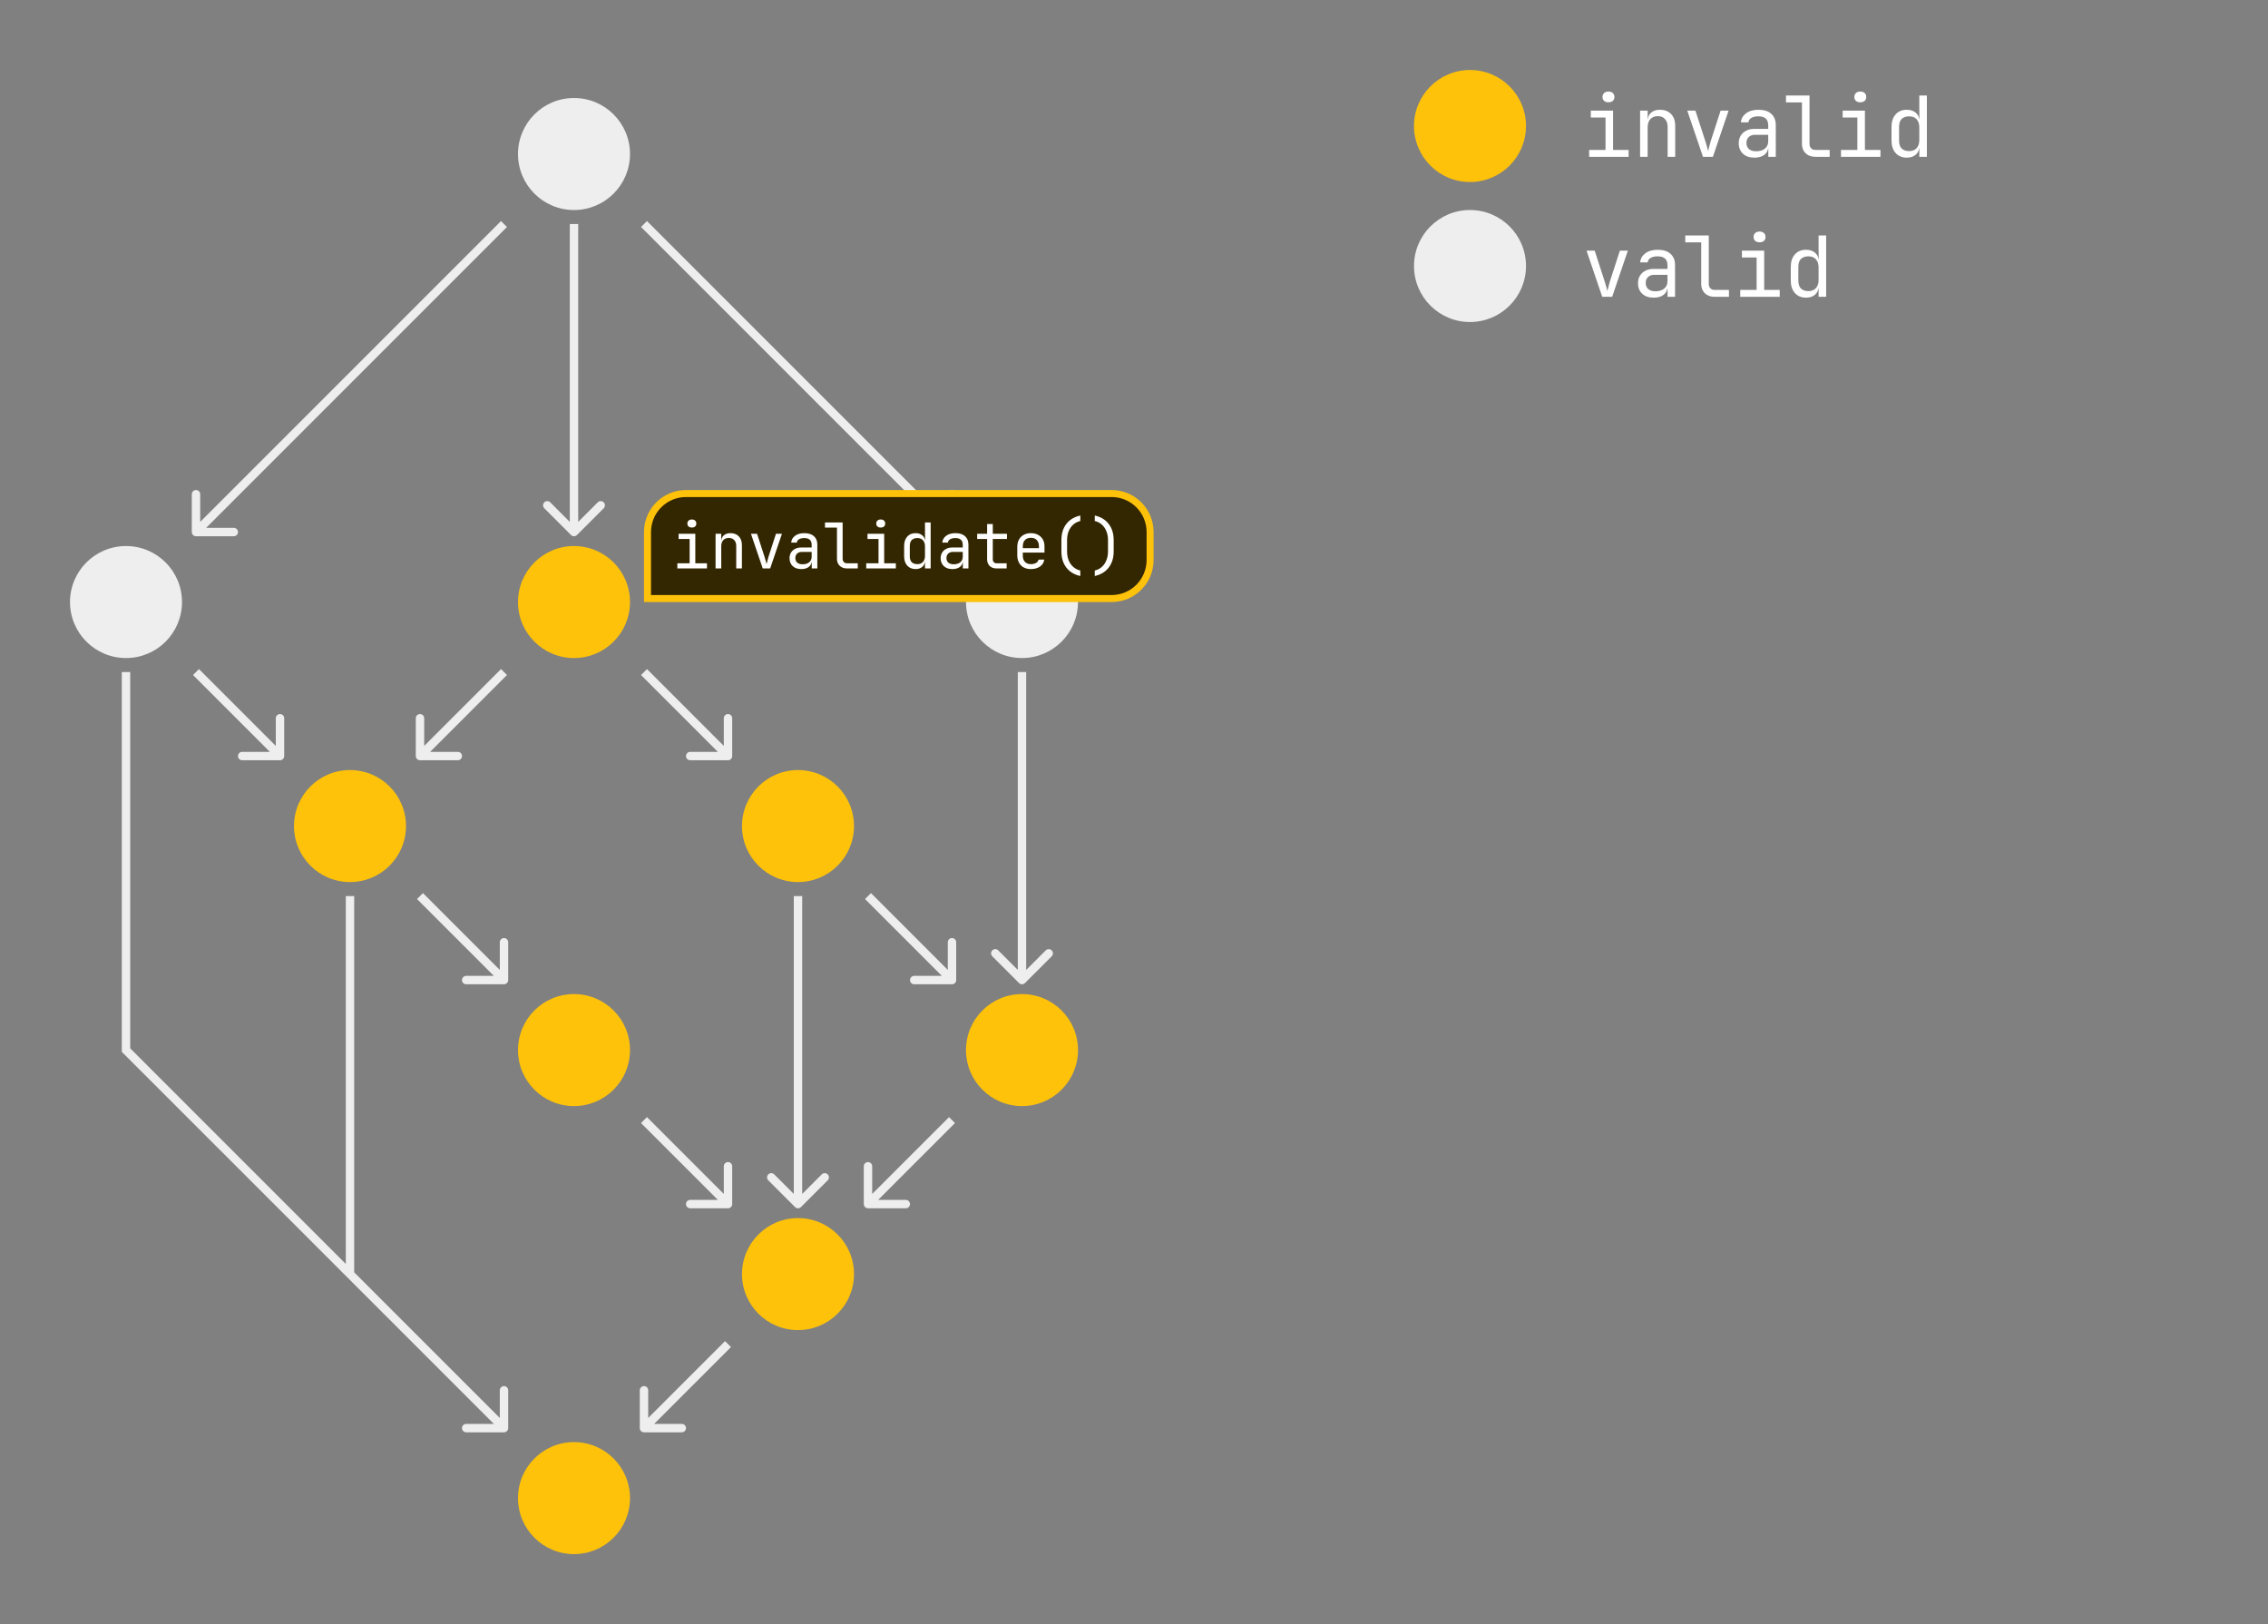 <svg width="810" height="580" viewBox="0 0 810 580" fill="none" xmlns="http://www.w3.org/2000/svg">
<rect x="0" y="0" width="810" height="580" fill="#808080" stroke="none"/>
<circle cx="205" cy="535" r="20" fill="#FFC20A"/>
<circle cx="285" cy="455" r="20" fill="#FFC20A"/>
<circle cx="365" cy="375" r="20" fill="#FFC20A"/>
<circle cx="285" cy="295" r="20" fill="#FFC20A"/>
<circle cx="205" cy="215" r="20" fill="#FFC20A"/>
<circle cx="365" cy="215" r="20" fill="#EEEEEE"/>
<circle cx="205" cy="375" r="20" fill="#FFC20A"/>
<circle cx="125" cy="295" r="20" fill="#FFC20A"/>
<circle cx="45" cy="215" r="20" fill="#EEEEEE"/>
<circle cx="205" cy="55" r="20" fill="#EEEEEE"/>
<path d="M228.5 510C228.5 510.828 229.172 511.5 230 511.5L243.5 511.5C244.328 511.5 245 510.828 245 510C245 509.172 244.328 508.5 243.5 508.5L231.5 508.5L231.5 496.5C231.5 495.672 230.828 495 230 495C229.172 495 228.5 495.672 228.5 496.5L228.5 510ZM231.061 511.061L261.061 481.061L258.939 478.939L228.939 508.939L231.061 511.061Z" fill="#EEEEEE"/>
<path d="M308.5 430C308.5 430.828 309.172 431.5 310 431.5L323.5 431.5C324.328 431.5 325 430.828 325 430C325 429.172 324.328 428.5 323.5 428.5L311.5 428.5L311.5 416.5C311.5 415.672 310.828 415 310 415C309.172 415 308.5 415.672 308.5 416.5L308.5 430ZM311.061 431.061L341.061 401.061L338.939 398.939L308.939 428.939L311.061 431.061Z" fill="#EEEEEE"/>
<path d="M261.5 430C261.5 430.828 260.828 431.5 260 431.5L246.5 431.5C245.672 431.5 245 430.828 245 430C245 429.172 245.672 428.5 246.5 428.5L258.5 428.5L258.5 416.5C258.5 415.672 259.172 415 260 415C260.828 415 261.5 415.672 261.5 416.5L261.5 430ZM258.939 431.061L228.939 401.061L231.061 398.939L261.061 428.939L258.939 431.061Z" fill="#EEEEEE"/>
<path d="M181.5 350C181.5 350.828 180.828 351.5 180 351.5L166.5 351.5C165.672 351.5 165 350.828 165 350C165 349.172 165.672 348.5 166.5 348.5L178.5 348.5L178.5 336.5C178.5 335.672 179.172 335 180 335C180.828 335 181.5 335.672 181.5 336.5L181.5 350ZM178.939 351.061L148.939 321.061L151.061 318.939L181.061 348.939L178.939 351.061Z" fill="#EEEEEE"/>
<path d="M341.5 350C341.5 350.828 340.828 351.5 340 351.5L326.5 351.5C325.672 351.5 325 350.828 325 350C325 349.172 325.672 348.5 326.5 348.5L338.5 348.5L338.5 336.5C338.5 335.672 339.172 335 340 335C340.828 335 341.5 335.672 341.5 336.5L341.5 350ZM338.939 351.061L308.939 321.061L311.061 318.939L341.061 348.939L338.939 351.061Z" fill="#EEEEEE"/>
<path d="M101.5 270C101.5 270.828 100.828 271.5 100 271.5L86.5 271.5C85.672 271.5 85 270.828 85 270C85 269.172 85.672 268.5 86.5 268.5L98.5 268.5L98.5 256.5C98.5 255.672 99.172 255 100 255C100.828 255 101.5 255.672 101.5 256.5L101.5 270ZM98.939 271.061L68.939 241.061L71.061 238.939L101.061 268.939L98.939 271.061Z" fill="#EEEEEE"/>
<path d="M261.5 270C261.5 270.828 260.828 271.5 260 271.5L246.5 271.5C245.672 271.5 245 270.828 245 270C245 269.172 245.672 268.5 246.5 268.5L258.5 268.5L258.5 256.5C258.5 255.672 259.172 255 260 255C260.828 255 261.5 255.672 261.5 256.5L261.5 270ZM258.939 271.061L228.939 241.061L231.061 238.939L261.061 268.939L258.939 271.061Z" fill="#EEEEEE"/>
<path d="M148.5 270C148.5 270.828 149.172 271.5 150 271.5L163.5 271.5C164.328 271.5 165 270.828 165 270C165 269.172 164.328 268.5 163.5 268.5L151.5 268.5L151.5 256.5C151.5 255.672 150.828 255 150 255C149.172 255 148.5 255.672 148.5 256.5L148.5 270ZM151.061 271.061L181.061 241.061L178.939 238.939L148.939 268.939L151.061 271.061Z" fill="#EEEEEE"/>
<path d="M341.5 190C341.5 190.828 340.828 191.5 340 191.5L326.5 191.5C325.672 191.5 325 190.828 325 190C325 189.172 325.672 188.5 326.5 188.5L338.5 188.5L338.5 176.5C338.5 175.672 339.172 175 340 175C340.828 175 341.5 175.672 341.5 176.5L341.5 190ZM338.939 191.061L228.939 81.061L231.061 78.939L341.061 188.939L338.939 191.061Z" fill="#EEEEEE"/>
<path d="M45 375L43.939 376.061L43.5 375.621L43.5 375L45 375ZM181.5 510C181.5 510.828 180.828 511.5 180 511.5L166.5 511.5C165.672 511.5 165 510.828 165 510C165 509.172 165.672 508.5 166.5 508.5L178.5 508.5L178.5 496.5C178.5 495.672 179.172 495 180 495C180.828 495 181.5 495.672 181.5 496.5L181.5 510ZM43.5 375L43.5 240L46.5 240L46.5 375L43.5 375ZM178.939 511.061L123.939 456.061L126.061 453.939L181.061 508.939L178.939 511.061ZM123.939 456.061L43.939 376.061L46.061 373.939L126.061 453.939L123.939 456.061ZM123.5 455L123.5 320L126.5 320L126.5 455L123.5 455Z" fill="#EEEEEE"/>
<path d="M68.5 190C68.5 190.828 69.172 191.5 70 191.5L83.5 191.5C84.328 191.5 85 190.828 85 190C85 189.172 84.328 188.5 83.5 188.5L71.5 188.5L71.5 176.5C71.5 175.672 70.828 175 70 175C69.172 175 68.5 175.672 68.5 176.5L68.5 190ZM71.061 191.061L181.061 81.061L178.939 78.939L68.939 188.939L71.061 191.061Z" fill="#EEEEEE"/>
<path d="M283.939 431.061C284.525 431.646 285.475 431.646 286.061 431.061L295.607 421.515C296.192 420.929 296.192 419.979 295.607 419.393C295.021 418.808 294.071 418.808 293.485 419.393L285 427.879L276.515 419.393C275.929 418.808 274.979 418.808 274.393 419.393C273.808 419.979 273.808 420.929 274.393 421.515L283.939 431.061ZM286.5 430L286.5 320L283.5 320L283.5 430L286.5 430Z" fill="#EEEEEE"/>
<path d="M363.939 351.061C364.525 351.646 365.475 351.646 366.061 351.061L375.607 341.515C376.192 340.929 376.192 339.979 375.607 339.393C375.021 338.808 374.071 338.808 373.485 339.393L365 347.879L356.515 339.393C355.929 338.808 354.979 338.808 354.393 339.393C353.808 339.979 353.808 340.929 354.393 341.515L363.939 351.061ZM366.5 350L366.5 240L363.5 240L363.5 350L366.5 350Z" fill="#EEEEEE"/>
<path d="M203.939 191.061C204.525 191.646 205.475 191.646 206.061 191.061L215.607 181.515C216.192 180.929 216.192 179.979 215.607 179.393C215.021 178.808 214.071 178.808 213.485 179.393L205 187.879L196.515 179.393C195.929 178.808 194.979 178.808 194.393 179.393C193.808 179.979 193.808 180.929 194.393 181.515L203.939 191.061ZM206.5 190L206.5 80L203.5 80L203.5 190L206.5 190Z" fill="#EEEEEE"/>
<circle cx="525" cy="45" r="20" fill="#FFC20A"/>
<path d="M567.55 56V53.54H573.4V41.96H568.15V39.5H576.1V53.54H581.65V56H567.55ZM574.45 36.53C573.79 36.53 573.27 36.36 572.89 36.02C572.51 35.68 572.32 35.22 572.32 34.64C572.32 34.04 572.51 33.57 572.89 33.23C573.27 32.87 573.79 32.69 574.45 32.69C575.11 32.69 575.63 32.87 576.01 33.23C576.39 33.57 576.58 34.04 576.58 34.64C576.58 35.22 576.39 35.68 576.01 36.02C575.63 36.36 575.11 36.53 574.45 36.53ZM585.748 56V39.5H588.448V42.65H589.018L588.448 43.28C588.448 41.98 588.838 40.98 589.618 40.28C590.398 39.56 591.478 39.2 592.858 39.2C594.518 39.2 595.838 39.71 596.818 40.73C597.798 41.75 598.288 43.14 598.288 44.9V56H595.588V45.38C595.588 44.12 595.268 43.16 594.628 42.5C594.008 41.82 593.158 41.48 592.078 41.48C590.958 41.48 590.068 41.83 589.408 42.53C588.768 43.23 588.448 44.22 588.448 45.5V56H585.748ZM608.207 56L602.597 39.5H605.507L609.107 50.6C609.327 51.26 609.517 51.9 609.677 52.52C609.837 53.12 609.957 53.59 610.037 53.93C610.137 53.59 610.257 53.12 610.397 52.52C610.537 51.9 610.707 51.26 610.907 50.6L614.507 39.5H617.357L611.747 56H608.207ZM626.525 56.3C624.825 56.3 623.475 55.83 622.475 54.89C621.475 53.93 620.975 52.68 620.975 51.14C620.975 50.12 621.205 49.23 621.665 48.47C622.125 47.71 622.765 47.12 623.585 46.7C624.405 46.26 625.345 46.04 626.405 46.04H631.505V44.75C631.505 43.67 631.215 42.87 630.635 42.35C630.055 41.81 629.175 41.54 627.995 41.54C626.955 41.54 626.115 41.73 625.475 42.11C624.835 42.49 624.495 43.02 624.455 43.7H621.755C621.855 42.4 622.455 41.33 623.555 40.49C624.675 39.63 626.155 39.2 627.995 39.2C629.995 39.2 631.525 39.68 632.585 40.64C633.665 41.6 634.205 42.94 634.205 44.66V56H631.535V53H631.085L631.505 52.4C631.505 53.2 631.305 53.89 630.905 54.47C630.505 55.05 629.935 55.5 629.195 55.82C628.455 56.14 627.565 56.3 626.525 56.3ZM627.185 54.02C628.505 54.02 629.555 53.7 630.335 53.06C631.115 52.42 631.505 51.55 631.505 50.45V48.14H626.705C625.825 48.14 625.105 48.41 624.545 48.95C624.005 49.47 623.735 50.17 623.735 51.05C623.735 51.97 624.035 52.7 624.635 53.24C625.255 53.76 626.105 54.02 627.185 54.02ZM648.353 56C647.393 56 646.553 55.81 645.833 55.43C645.113 55.05 644.553 54.51 644.153 53.81C643.753 53.11 643.553 52.29 643.553 51.35V36.56H637.853V34.1H646.253V51.35C646.253 52.03 646.443 52.57 646.823 52.97C647.203 53.35 647.713 53.54 648.353 53.54H653.453V56H648.353ZM657.491 56V53.54H663.341V41.96H658.091V39.5H666.041V53.54H671.591V56H657.491ZM664.391 36.53C663.731 36.53 663.211 36.36 662.831 36.02C662.451 35.68 662.261 35.22 662.261 34.64C662.261 34.04 662.451 33.57 662.831 33.23C663.211 32.87 663.731 32.69 664.391 32.69C665.051 32.69 665.571 32.87 665.951 33.23C666.331 33.57 666.521 34.04 666.521 34.64C666.521 35.22 666.331 35.68 665.951 36.02C665.571 36.36 665.051 36.53 664.391 36.53ZM680.97 56.3C679.33 56.3 678.01 55.75 677.01 54.65C676.03 53.55 675.54 52.06 675.54 50.18V45.35C675.54 43.45 676.03 41.95 677.01 40.85C677.99 39.75 679.31 39.2 680.97 39.2C682.33 39.2 683.43 39.57 684.27 40.31C685.11 41.05 685.53 42.04 685.53 43.28L684.93 42.65H685.53L685.47 38.9V34.1H688.17V56H685.47V52.85H684.93L685.47 52.22C685.47 53.48 685.06 54.48 684.24 55.22C683.42 55.94 682.33 56.3 680.97 56.3ZM681.87 53.96C682.99 53.96 683.87 53.61 684.51 52.91C685.15 52.21 685.47 51.24 685.47 50V45.5C685.47 44.26 685.15 43.29 684.51 42.59C683.87 41.89 682.99 41.54 681.87 41.54C680.73 41.54 679.84 41.84 679.2 42.44C678.56 43.02 678.24 43.99 678.24 45.35V50.15C678.24 51.49 678.56 52.46 679.2 53.06C679.84 53.66 680.73 53.96 681.87 53.96Z" fill="white"/>
<circle cx="525" cy="95" r="20" fill="#EEEEEE"/>
<path d="M572.23 106L566.62 89.5H569.53L573.13 100.6C573.35 101.26 573.54 101.9 573.7 102.52C573.86 103.12 573.98 103.59 574.06 103.93C574.16 103.59 574.28 103.12 574.42 102.52C574.56 101.9 574.73 101.26 574.93 100.6L578.53 89.5H581.38L575.77 106H572.23ZM590.548 106.3C588.848 106.3 587.498 105.83 586.498 104.89C585.498 103.93 584.998 102.68 584.998 101.14C584.998 100.12 585.228 99.23 585.688 98.47C586.148 97.71 586.788 97.12 587.608 96.7C588.428 96.26 589.368 96.04 590.428 96.04H595.528V94.75C595.528 93.67 595.238 92.87 594.658 92.35C594.078 91.81 593.198 91.54 592.018 91.54C590.978 91.54 590.138 91.73 589.498 92.11C588.858 92.49 588.518 93.02 588.478 93.7H585.778C585.878 92.4 586.478 91.33 587.578 90.49C588.698 89.63 590.178 89.2 592.018 89.2C594.018 89.2 595.548 89.68 596.608 90.64C597.688 91.6 598.228 92.94 598.228 94.66V106H595.558V103H595.108L595.528 102.4C595.528 103.2 595.328 103.89 594.928 104.47C594.528 105.05 593.958 105.5 593.218 105.82C592.478 106.14 591.588 106.3 590.548 106.3ZM591.208 104.02C592.528 104.02 593.578 103.7 594.358 103.06C595.138 102.42 595.528 101.55 595.528 100.45V98.14H590.728C589.848 98.14 589.128 98.41 588.568 98.95C588.028 99.47 587.758 100.17 587.758 101.05C587.758 101.97 588.058 102.7 588.658 103.24C589.278 103.76 590.128 104.02 591.208 104.02ZM612.377 106C611.417 106 610.577 105.81 609.857 105.43C609.137 105.05 608.577 104.51 608.177 103.81C607.777 103.11 607.577 102.29 607.577 101.35V86.56H601.877V84.1H610.277V101.35C610.277 102.03 610.467 102.57 610.847 102.97C611.227 103.35 611.737 103.54 612.377 103.54H617.477V106H612.377ZM621.515 106V103.54H627.365V91.96H622.115V89.5H630.065V103.54H635.615V106H621.515ZM628.415 86.53C627.755 86.53 627.235 86.36 626.855 86.02C626.475 85.68 626.285 85.22 626.285 84.64C626.285 84.04 626.475 83.57 626.855 83.23C627.235 82.87 627.755 82.69 628.415 82.69C629.075 82.69 629.595 82.87 629.975 83.23C630.355 83.57 630.545 84.04 630.545 84.64C630.545 85.22 630.355 85.68 629.975 86.02C629.595 86.36 629.075 86.53 628.415 86.53ZM644.993 106.3C643.353 106.3 642.033 105.75 641.033 104.65C640.053 103.55 639.563 102.06 639.563 100.18V95.35C639.563 93.45 640.053 91.95 641.033 90.85C642.013 89.75 643.333 89.2 644.993 89.2C646.353 89.2 647.453 89.57 648.293 90.31C649.133 91.05 649.553 92.04 649.553 93.28L648.953 92.65H649.553L649.493 88.9V84.1H652.193V106H649.493V102.85H648.953L649.493 102.22C649.493 103.48 649.083 104.48 648.263 105.22C647.443 105.94 646.353 106.3 644.993 106.3ZM645.893 103.96C647.013 103.96 647.893 103.61 648.533 102.91C649.173 102.21 649.493 101.24 649.493 100V95.5C649.493 94.26 649.173 93.29 648.533 92.59C647.893 91.89 647.013 91.54 645.893 91.54C644.753 91.54 643.863 91.84 643.223 92.44C642.583 93.02 642.263 93.99 642.263 95.35V100.15C642.263 101.49 642.583 102.46 643.223 103.06C643.863 103.66 644.753 103.96 645.893 103.96Z" fill="white"/>
<path d="M245 176.25H397C404.594 176.25 410.75 182.406 410.75 190V200C410.75 207.594 404.594 213.75 397 213.75H231.25V190C231.25 182.406 237.406 176.25 245 176.25Z" fill="#FFC20A"/>
<path d="M245 176.25H397C404.594 176.25 410.75 182.406 410.75 190V200C410.75 207.594 404.594 213.75 397 213.75H231.25V190C231.25 182.406 237.406 176.25 245 176.25Z" fill="black" fill-opacity="0.8"/>
<path d="M245 176.25H397C404.594 176.25 410.75 182.406 410.75 190V200C410.75 207.594 404.594 213.75 397 213.75H231.25V190C231.25 182.406 237.406 176.25 245 176.25Z" stroke="#FFC20A" stroke-width="2.5"/>
<path d="M241.913 203V201.155H246.3V192.47H242.363V190.625H248.325V201.155H252.488V203H241.913ZM247.088 188.397C246.593 188.397 246.203 188.27 245.918 188.015C245.633 187.76 245.49 187.415 245.49 186.98C245.49 186.53 245.633 186.177 245.918 185.922C246.203 185.652 246.593 185.517 247.088 185.517C247.583 185.517 247.973 185.652 248.258 185.922C248.543 186.177 248.685 186.53 248.685 186.98C248.685 187.415 248.543 187.76 248.258 188.015C247.973 188.27 247.583 188.397 247.088 188.397ZM255.561 203V190.625H257.586V192.987H258.014L257.586 193.46C257.586 192.485 257.879 191.735 258.464 191.21C259.049 190.67 259.859 190.4 260.894 190.4C262.139 190.4 263.129 190.782 263.864 191.547C264.599 192.312 264.966 193.355 264.966 194.675V203H262.941V195.035C262.941 194.09 262.701 193.37 262.221 192.875C261.756 192.365 261.119 192.11 260.309 192.11C259.469 192.11 258.801 192.372 258.306 192.897C257.826 193.422 257.586 194.165 257.586 195.125V203H255.561ZM272.405 203L268.197 190.625H270.38L273.08 198.95C273.245 199.445 273.387 199.925 273.507 200.39C273.627 200.84 273.717 201.192 273.777 201.447C273.852 201.192 273.942 200.84 274.047 200.39C274.152 199.925 274.28 199.445 274.43 198.95L277.13 190.625H279.267L275.06 203H272.405ZM286.144 203.225C284.869 203.225 283.856 202.873 283.106 202.167C282.356 201.447 281.981 200.51 281.981 199.355C281.981 198.59 282.154 197.922 282.499 197.352C282.844 196.782 283.324 196.34 283.939 196.025C284.554 195.695 285.259 195.53 286.054 195.53H289.879V194.562C289.879 193.752 289.661 193.152 289.226 192.762C288.791 192.357 288.131 192.155 287.246 192.155C286.466 192.155 285.836 192.297 285.356 192.582C284.876 192.867 284.621 193.265 284.591 193.775H282.566C282.641 192.8 283.091 191.997 283.916 191.367C284.756 190.722 285.866 190.4 287.246 190.4C288.746 190.4 289.894 190.76 290.689 191.48C291.499 192.2 291.904 193.205 291.904 194.495V203H289.901V200.75H289.564L289.879 200.3C289.879 200.9 289.729 201.417 289.429 201.852C289.129 202.287 288.701 202.625 288.146 202.865C287.591 203.105 286.924 203.225 286.144 203.225ZM286.639 201.515C287.629 201.515 288.416 201.275 289.001 200.795C289.586 200.315 289.879 199.662 289.879 198.837V197.105H286.279C285.619 197.105 285.079 197.307 284.659 197.712C284.254 198.102 284.051 198.627 284.051 199.287C284.051 199.977 284.276 200.525 284.726 200.93C285.191 201.32 285.829 201.515 286.639 201.515ZM302.515 203C301.795 203 301.165 202.857 300.625 202.572C300.085 202.287 299.665 201.882 299.365 201.357C299.065 200.832 298.915 200.217 298.915 199.512V188.42H294.64V186.575H300.94V199.512C300.94 200.022 301.082 200.427 301.367 200.727C301.652 201.012 302.035 201.155 302.515 201.155H306.34V203H302.515ZM309.369 203V201.155H313.756V192.47H309.819V190.625H315.781V201.155H319.944V203H309.369ZM314.544 188.397C314.049 188.397 313.659 188.27 313.374 188.015C313.089 187.76 312.946 187.415 312.946 186.98C312.946 186.53 313.089 186.177 313.374 185.922C313.659 185.652 314.049 185.517 314.544 185.517C315.039 185.517 315.429 185.652 315.714 185.922C315.999 186.177 316.141 186.53 316.141 186.98C316.141 187.415 315.999 187.76 315.714 188.015C315.429 188.27 315.039 188.397 314.544 188.397ZM326.977 203.225C325.747 203.225 324.757 202.812 324.007 201.987C323.272 201.162 322.905 200.045 322.905 198.635V195.012C322.905 193.587 323.272 192.462 324.007 191.638C324.742 190.812 325.732 190.4 326.977 190.4C327.997 190.4 328.822 190.677 329.452 191.232C330.082 191.787 330.397 192.53 330.397 193.46L329.947 192.987H330.397L330.352 190.175V186.575H332.377V203H330.352V200.637H329.947L330.352 200.165C330.352 201.11 330.045 201.86 329.43 202.415C328.815 202.955 327.997 203.225 326.977 203.225ZM327.652 201.47C328.492 201.47 329.152 201.207 329.632 200.682C330.112 200.157 330.352 199.43 330.352 198.5V195.125C330.352 194.195 330.112 193.467 329.632 192.942C329.152 192.417 328.492 192.155 327.652 192.155C326.797 192.155 326.13 192.38 325.65 192.83C325.17 193.265 324.93 193.992 324.93 195.012V198.612C324.93 199.617 325.17 200.345 325.65 200.795C326.13 201.245 326.797 201.47 327.652 201.47ZM340.108 203.225C338.833 203.225 337.821 202.873 337.071 202.167C336.321 201.447 335.946 200.51 335.946 199.355C335.946 198.59 336.118 197.922 336.463 197.352C336.808 196.782 337.288 196.34 337.903 196.025C338.518 195.695 339.223 195.53 340.018 195.53H343.843V194.562C343.843 193.752 343.626 193.152 343.191 192.762C342.756 192.357 342.096 192.155 341.211 192.155C340.431 192.155 339.801 192.297 339.321 192.582C338.841 192.867 338.586 193.265 338.556 193.775H336.531C336.606 192.8 337.056 191.997 337.881 191.367C338.721 190.722 339.831 190.4 341.211 190.4C342.711 190.4 343.858 190.76 344.653 191.48C345.463 192.2 345.868 193.205 345.868 194.495V203H343.866V200.75H343.528L343.843 200.3C343.843 200.9 343.693 201.417 343.393 201.852C343.093 202.287 342.666 202.625 342.111 202.865C341.556 203.105 340.888 203.225 340.108 203.225ZM340.603 201.515C341.593 201.515 342.381 201.275 342.966 200.795C343.551 200.315 343.843 199.662 343.843 198.837V197.105H340.243C339.583 197.105 339.043 197.307 338.623 197.712C338.218 198.102 338.016 198.627 338.016 199.287C338.016 199.977 338.241 200.525 338.691 200.93C339.156 201.32 339.793 201.515 340.603 201.515ZM355.917 203C354.897 203 354.08 202.707 353.465 202.122C352.85 201.522 352.542 200.727 352.542 199.737V192.47H348.987V190.625H352.542V187.137H354.567V190.625H359.63V192.47H354.567V199.737C354.567 200.157 354.687 200.502 354.927 200.772C355.182 201.027 355.512 201.155 355.917 201.155H359.517V203H355.917ZM368.171 203.225C367.196 203.225 366.341 203.03 365.606 202.64C364.886 202.235 364.323 201.665 363.918 200.93C363.513 200.18 363.311 199.295 363.311 198.275V195.35C363.311 194.315 363.513 193.43 363.918 192.695C364.323 191.96 364.886 191.397 365.606 191.007C366.341 190.602 367.196 190.4 368.171 190.4C369.146 190.4 369.993 190.595 370.713 190.985C371.448 191.375 372.018 191.922 372.423 192.627C372.828 193.332 373.031 194.165 373.031 195.125V197.33H365.291V198.5C365.291 199.415 365.553 200.142 366.078 200.682C366.603 201.207 367.301 201.47 368.171 201.47C368.921 201.47 369.536 201.327 370.016 201.042C370.511 200.742 370.811 200.345 370.916 199.85H372.941C372.806 200.885 372.303 201.71 371.433 202.325C370.563 202.925 369.476 203.225 368.171 203.225ZM371.051 195.957V195.125C371.051 194.15 370.796 193.4 370.286 192.875C369.791 192.335 369.086 192.065 368.171 192.065C367.256 192.065 366.543 192.335 366.033 192.875C365.538 193.4 365.291 194.15 365.291 195.125V195.755H371.208L371.051 195.957ZM385.825 205.7C383.68 205.22 382.015 204.215 380.83 202.685C379.66 201.155 379.075 199.235 379.075 196.925V192.875C379.075 190.565 379.66 188.645 380.83 187.115C382.015 185.585 383.68 184.58 385.825 184.1V186.057C384.865 186.282 384.025 186.71 383.305 187.34C382.6 187.97 382.052 188.757 381.662 189.702C381.287 190.632 381.1 191.69 381.1 192.875V196.925C381.1 198.095 381.287 199.152 381.662 200.097C382.052 201.042 382.6 201.83 383.305 202.46C384.025 203.09 384.865 203.518 385.825 203.742V205.7ZM390.991 205.7V203.742C391.966 203.518 392.806 203.09 393.511 202.46C394.216 201.83 394.756 201.042 395.131 200.097C395.521 199.152 395.716 198.095 395.716 196.925V192.875C395.716 191.69 395.521 190.632 395.131 189.702C394.756 188.757 394.216 187.97 393.511 187.34C392.806 186.71 391.966 186.282 390.991 186.057V184.1C393.136 184.58 394.793 185.585 395.963 187.115C397.148 188.645 397.741 190.565 397.741 192.875V196.925C397.741 199.235 397.148 201.155 395.963 202.685C394.793 204.215 393.136 205.22 390.991 205.7Z" fill="white"/>
</svg>

